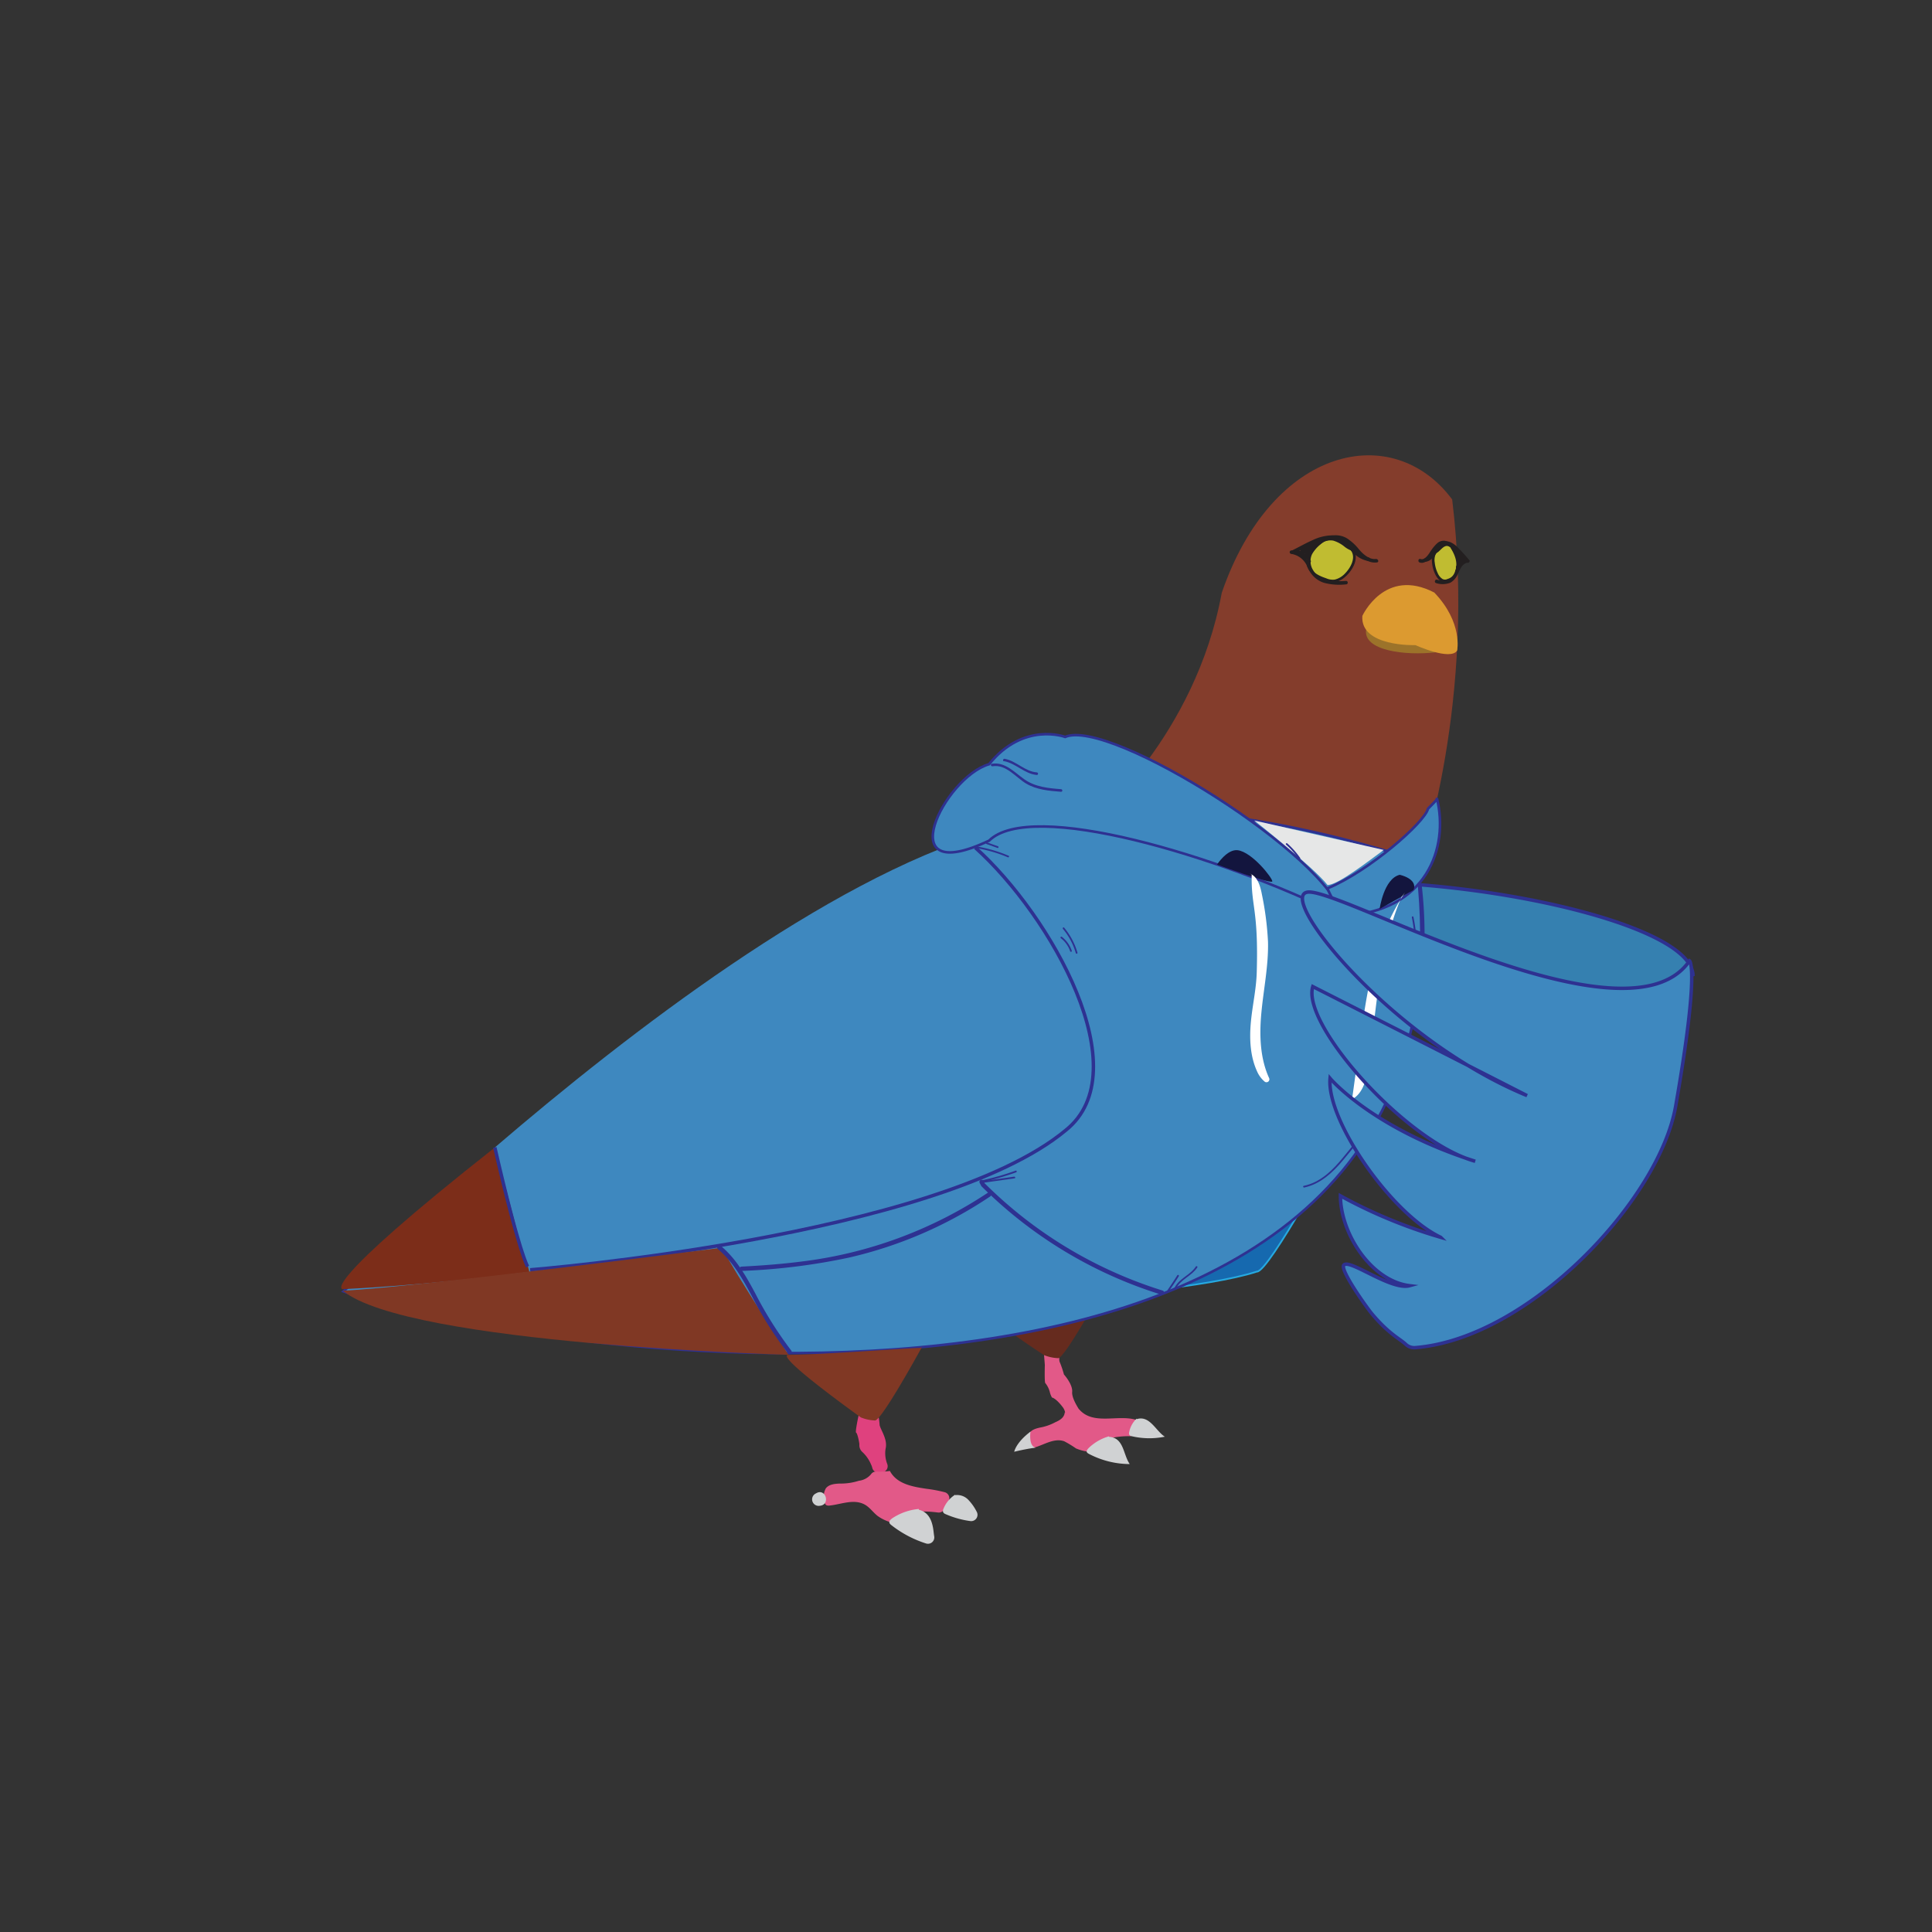 <svg id="Layer_1" data-name="Layer 1" xmlns="http://www.w3.org/2000/svg" viewBox="0 0 559 559"><rect x="0" y="0" width="559" height="559" fill="#333333" stroke="none"/><defs><style>.cls-1{fill:#313c80;}.cls-2{fill:#843d2c;}.cls-3{fill:#1669af;stroke:#26a9e0;stroke-width:0.5px;}.cls-18,.cls-21,.cls-22,.cls-3,.cls-7{stroke-miterlimit:10;}.cls-4{fill:#e25988;}.cls-5{fill:#d0d2d3;}.cls-6{fill:#662b1e;}.cls-14,.cls-22,.cls-7{fill:#3e88bf;}.cls-18,.cls-21,.cls-22,.cls-7{stroke:#2e3191;}.cls-7{stroke-width:0.75px;}.cls-8{fill:#df417e;}.cls-9{fill:#231f20;}.cls-10{fill:#c0bc31;}.cls-11{fill:#9c732a;}.cls-12{fill:#dc9a30;}.cls-13{fill:#7c2d19;}.cls-15{fill:#803824;}.cls-16{fill:#13153e;}.cls-17{fill:#fff;}.cls-18{fill:none;}.cls-19{fill:#2e3191;}.cls-20{fill:#e6e7e7;}.cls-21{fill:#3580b0;}</style></defs><path class="cls-1" d="M307.89,285.54c4.36,7.81,4.93,16.95,3.92,25.68-.27,2.28-.66,4.54-1.11,6.79-.23,1.11-.47,2.23-.72,3.33a7.12,7.12,0,0,1-.48,2.06c-.46.62-1.92,1-2.6,1.3l-3.6,1.68c-2.15,1-4.3,2-6.44,3a37,37,0,0,0-6.43,3.7c-1.54,1.16-3.24,2.82-5.28,2.77l2.5,2.5c-1-7.67,3.06-14.58,6.28-21.23,3.52-7.3,6.49-14.82,11.1-21.53,2.55-3.72,5.42-7.21,8.29-10.7a2.55,2.55,0,0,0-1.1-4.18c-3.34-1.34-5.63-4.52-7.37-7.52-2.12-3.65-3.7-7.61-6.23-11-2.22-3-5-5.27-7.79-7.73-2.4-2.14-4.72-4.44-5.47-7.66s-5.56-1.81-4.83,1.32c1.85,7.91,10,11.08,14.27,17.29,2.55,3.66,4.14,7.88,6.54,11.64a20.61,20.61,0,0,0,9.55,8.49l-1.11-4.18c-5.4,6.58-10.59,13.2-14.39,20.86-1.89,3.8-3.56,7.71-5.38,11.55s-3.73,7.41-5.26,11.28a26.93,26.93,0,0,0-2.1,13.31,2.57,2.57,0,0,0,2.5,2.5,10.41,10.41,0,0,0,6.36-2.36,43.55,43.55,0,0,1,5.81-3.79c4.62-2.36,9.53-4.17,14.09-6.63,2.38-1.28,2.95-3.41,3.5-5.88s1.07-5.09,1.46-7.66A62.54,62.54,0,0,0,317,299a41,41,0,0,0-4.8-16c-1.57-2.81-5.89-.3-4.32,2.52Z"/><path class="cls-2" d="M316.17,237.61s29.67-24.5,37.33-66.09c14.67-42.64,49.67-49.92,66.67-27,7,57.51-8.89,105-10.45,108.15S316.17,237.61,316.17,237.61Z"/><path class="cls-3" d="M387.65,330.06s-20.68,38.25-24,37.86c-14,4.56-47.48,7.07-47.48,7.07Z"/><path class="cls-4" d="M306.83,389.46s-.64,3.84-.19,4.68a28.14,28.14,0,0,1,1.2,3.55s2.58,2.84,2.38,5.06c-.14,1.5,1.2,3.85,2.17,5.32a35.9,35.9,0,0,0-4.14,1.07,3.8,3.8,0,0,0-.8-2.05c-2-2.61-3.07-2.73-3.07-2.73a5.73,5.73,0,0,1-.6-1.48,6.93,6.93,0,0,0-1.31-2.68c-.31-.06-.16-5.25-.16-5.25l-.35-4.5Z"/><path class="cls-4" d="M297.74,414.88c.52-1.13,1.89-1.54,3.11-1.82a14.72,14.72,0,0,0,4.44-1.53c1.28-.55,2.65-1.33,2.78-2.86a18.4,18.4,0,0,0,4.18-.88c4.24,4.84,11.56,1.18,17,3.2a3.8,3.8,0,0,0-2,4.57c-3-.15-10.84.53-10.55,4.57a13.24,13.24,0,0,1-5.38-1.05,29.53,29.53,0,0,0-3.41-2.07c-2.93-1-5.75,1-8.46,1.76a1.33,1.33,0,0,1-.81.05c-.42-.15-.6-.64-.73-1.07A4.19,4.19,0,0,1,297.74,414.88Z"/><path class="cls-5" d="M298.16,414.22c-4.26,3.21-4.71,5.83-4.71,5.83a61.11,61.11,0,0,1,6.23-1.2C297.52,418.47,298.16,414.22,298.16,414.22Z"/><path class="cls-5" d="M328.93,410.6c3.74-1.15,5.47,3.42,8.1,5.09a22.45,22.45,0,0,1-9.55-.13,1.13,1.13,0,0,1-.66-.33,1,1,0,0,1-.1-.87,7.19,7.19,0,0,1,2.13-3.88"/><path class="cls-5" d="M320.88,415.73c4.35.24,4.06,5.15,6,7.88a25.57,25.57,0,0,1-11.73-2.9c-.33-.17-.68-.37-.73-.7s.33-.81.7-1.16a13.87,13.87,0,0,1,5.75-3.27"/><path class="cls-6" d="M319.26,371a.51.51,0,0,1,.47.76c-2.17,3.94-11.79,21.21-13.56,21.21a12.17,12.17,0,0,1-4.08-.88S277.17,376,281.17,374C284.79,372.18,313.75,371.19,319.26,371Z"/><path class="cls-7" d="M409.78,248.9c23.86,180.67-248.7,146.79-310.4,124.74,0,0,142.6-135.58,212.18-136.93C349.79,228.26,409.78,248.9,409.78,248.9Z"/><path class="cls-8" d="M252.64,403a1.82,1.82,0,0,1,1.78,2.32,7.79,7.79,0,0,0-.49,3.08,27.51,27.51,0,0,1,.59,4c.44,1.62,2.38,4.17,1.7,6.84a8.61,8.61,0,0,0,.53,4.44,1.82,1.82,0,0,1-1.62,2.36l-.85.07a1.84,1.84,0,0,1-1.9-1.42,4.75,4.75,0,0,0-.37-1,10.27,10.27,0,0,0-2.54-3.61,2.65,2.65,0,0,1-.82-2.13c0-.59-.58-3.29-.94-3.43s.79-5.37.95-6.11l0-.18.4-3.65a1.82,1.82,0,0,1,1.79-1.62Z"/><path class="cls-4" d="M238.91,430.69c.87-1.21,2.56-1.38,4.05-1.44a17.1,17.1,0,0,0,5.54-.81,5.39,5.39,0,0,0,3.52-1.89,1.71,1.71,0,0,1,1.52-.76,21.55,21.55,0,0,0,3.94-.19c2,3.79,6.56,4.56,10.58,5.16a42.1,42.1,0,0,1,5.31,1,1.81,1.81,0,0,1,.92,2.86,4.54,4.54,0,0,0-.89,1.64,1.86,1.86,0,0,1-2.06,1.36c-3.2-.4-9-.82-11,2.12a1.85,1.85,0,0,1-2.08.85,12.18,12.18,0,0,1-4.37-2c-1.26-1-2.18-2.37-3.55-3.18-3.2-1.86-6.94-.14-10.29.2a1.61,1.61,0,0,1-1-.13,1.79,1.79,0,0,1-.61-1.41A5,5,0,0,1,238.91,430.69Z"/><path class="cls-5" d="M236.1,432.09a1.89,1.89,0,0,0,1.09,3.59C240.4,435.43,238.9,430.37,236.1,432.09Z"/><path class="cls-5" d="M276.4,432.6a4.45,4.45,0,0,1,3.67,1.25,14.19,14.19,0,0,1,2.51,3.52,1.83,1.83,0,0,1-1.85,2.73,26.78,26.78,0,0,1-7.13-2,1.39,1.39,0,0,1-.7-.53,1.27,1.27,0,0,1,.07-1,8.62,8.62,0,0,1,3.36-4.08"/><path class="cls-5" d="M265.84,436.82c3.18.78,4,3.7,4.3,6.51.05.42.1.84.17,1.26a1.83,1.83,0,0,1-2.35,2,31.86,31.86,0,0,1-9.95-5.23c-.36-.27-.72-.58-.7-1s.56-.88,1.08-1.21a16.55,16.55,0,0,1,7.46-2.55"/><path class="cls-9" d="M382,156.93a11.83,11.83,0,0,1,4.55-1.06,5.87,5.87,0,0,1,3.42,1.34c2.57,2,4.63,6,8.45,5.52.63-.09.36-1-.27-1-2,.26-3.87-1.49-5-2.85a15,15,0,0,0-3.34-3.07c-2.54-1.57-5.4-.92-8,.11-.59.23-.34,1.2.26,1Z"/><path class="cls-10" d="M391.31,159.28c2.18,3.28-3,10-6.85,8.68-1.78-.55-8.76-2.51-5-8.41C382.66,155.37,387.17,153.75,391.31,159.28Z"/><path class="cls-9" d="M391,159.47c1.33,2.09-.32,4.92-1.82,6.44a5.93,5.93,0,0,1-3,1.79,4.73,4.73,0,0,1-2.46-.38c-1.67-.56-3.6-1.38-4.5-3-1.43-2.52,1-5.45,2.89-6.89a5.71,5.71,0,0,1,4.3-1.28,7.79,7.79,0,0,1,4.62,3.3c.29.38.94,0,.65-.37a9.23,9.23,0,0,0-4.38-3.48,5.79,5.79,0,0,0-4.32.41,10.32,10.32,0,0,0-3.77,3.33,5.76,5.76,0,0,0-1.09,4.12c.41,2.28,2.71,3.56,4.69,4.31a9,9,0,0,0,2.62.72,5.57,5.57,0,0,0,3.57-1.4c2.12-1.7,4.38-5.34,2.68-8C391.38,158.69,390.73,159.07,391,159.47Z"/><path class="cls-9" d="M382.13,156.2a10.54,10.54,0,0,0-3.53,4,5.83,5.83,0,0,0,.36,5.1,7.26,7.26,0,0,0,4.17,3.34,17.13,17.13,0,0,0,6.34.44c.64,0,.65-1,0-1-3.44.2-7.56.24-9.55-3.13a4.81,4.81,0,0,1-.27-4.65,10.57,10.57,0,0,1,3.19-3.4c.5-.39-.21-1.09-.71-.7Z"/><path class="cls-9" d="M379.22,163.73a7.07,7.07,0,0,0-5.57-4.46.5.5,0,0,0-.5.5.51.51,0,0,0,.5.5,6,6,0,0,1,4.61,3.72.51.51,0,0,0,.61.35.49.49,0,0,0,.35-.61Z"/><path class="cls-9" d="M374.26,160.24c1.74-.84,3.43-1.8,5.18-2.64a14.77,14.77,0,0,1,5.33-1.65,5.55,5.55,0,0,1,4,1.31c1.09.88,2,2,3,2.89a7.85,7.85,0,0,0,4,2.16c.63.1.9-.86.26-1-3-.47-4.64-3.29-6.88-5a6.34,6.34,0,0,0-4-1.4,13.43,13.43,0,0,0-5.34,1.36c-2.1.92-4.07,2.08-6.14,3.07-.58.28-.07,1.14.51.87Z"/><path class="cls-9" d="M380.76,156.31a11.66,11.66,0,0,0-3.16,4.86l.83-.22a7,7,0,0,0-2.62-1.66l-.14,1a3.82,3.82,0,0,0,4.17-2.26c.18-.44-.38-.74-.73-.56l-2.62,1.33c-.5.25-.15,1.13.38.91a48.52,48.52,0,0,0,4.38-2.21c1.36-.68,3-1.39,4.53-1.07a9.44,9.44,0,0,1,3.33,1.82,7.53,7.53,0,0,0,3.46,1.48c.64.07.63-.93,0-1-2.66-.3-4.28-3-7-3.34-3.29-.39-6.12,2.22-9,3.36l.39.91,2.62-1.33-.73-.56a2.89,2.89,0,0,1-3.21,1.52c-.59-.07-.63.81-.13,1a5.6,5.6,0,0,1,2.18,1.4.51.51,0,0,0,.84-.22,10.62,10.62,0,0,1,2.91-4.42c.48-.43-.23-1.14-.71-.71Z"/><path class="cls-9" d="M378,160.69a.5.5,0,0,0,0-1,.5.5,0,0,0,0,1Z"/><path class="cls-9" d="M378.79,162.91a.5.5,0,0,0,0-1,.5.5,0,0,0,0,1Z"/><path class="cls-9" d="M421,158.14a6,6,0,0,0-2.9-1.67,2.87,2.87,0,0,0-2.27.72,11.75,11.75,0,0,0-2,2.46c-.54.81-1.63,2.51-2.82,2.09-.61-.22-.87.74-.27,1,1.11.4,2.15-.36,2.87-1.13s1.36-1.93,2.11-2.85a2.94,2.94,0,0,1,1.85-1.28c1-.08,2,.78,2.7,1.41.48.43,1.19-.28.71-.71Z"/><path class="cls-10" d="M415,160.19c-1.16,2,.55,8.44,3.27,7.88,1-.29,4.72-1.3,3.36-6.5C420.32,157.38,417.81,155.27,415,160.19Z"/><path class="cls-9" d="M414.72,160a4.48,4.48,0,0,0-.4,2.53,9.91,9.91,0,0,0,.72,3.13c.59,1.45,1.8,3.27,3.62,2.7a5.06,5.06,0,0,0,3.28-2.67,6,6,0,0,0,.26-3.49,9.33,9.33,0,0,0-1.61-3.76,2.92,2.92,0,0,0-2.73-1.44c-1.47.26-2.46,1.81-3.14,3a.38.38,0,0,0,.65.38c.54-1,1.3-2.26,2.45-2.6a1.92,1.92,0,0,1,2,.84,8,8,0,0,1,1.56,3.17,6,6,0,0,1,.05,3.26,4,4,0,0,1-2.66,2.49,1.57,1.57,0,0,1-1.37,0,3.72,3.72,0,0,1-1.43-1.75,9,9,0,0,1-.84-3,4.26,4.26,0,0,1,.28-2.47C415.6,160,415,159.58,414.72,160Z"/><path class="cls-9" d="M419.88,158.79c1.18,2,2,4.17,1.14,6.49a4.37,4.37,0,0,1-1.63,2.26,4.72,4.72,0,0,1-3.6.17c-.63-.14-.9.82-.27,1a6.1,6.1,0,0,0,4.13-.12,5.07,5.07,0,0,0,2.18-2.6,7.17,7.17,0,0,0,.43-4,11.14,11.14,0,0,0-1.52-3.65.5.5,0,0,0-.86.51Z"/><path class="cls-9" d="M422.12,165.41a7,7,0,0,1,.58-1.11l.17-.25.08-.11,0-.05a5,5,0,0,1,.39-.41,1.54,1.54,0,0,1,.19-.17l.06-.05.08-.06a3.26,3.26,0,0,1,.4-.24l.1-.05c-.11.06,0,0,0,0l.21-.07.2,0c.11,0-.1,0,0,0h.12a.51.51,0,0,0,.5-.5.5.5,0,0,0-.5-.5c-1.83.06-3,1.83-3.64,3.35a.51.51,0,0,0,.35.62.53.53,0,0,0,.62-.35Z"/><path class="cls-9" d="M425,161.93a50.62,50.62,0,0,0-3.57-3.89c-1-.88-2.41-1.76-3.8-1.28a6.31,6.31,0,0,0-2.62,2.45c-.64.85-1.49,2.25-2.68,2.35-.63.06-.64,1.06,0,1,2.53-.21,3.29-3.27,5.1-4.57,1.18-.85,2.51,0,3.43.87,1.27,1.14,2.28,2.53,3.43,3.78.44.47,1.15-.24.71-.71Z"/><path class="cls-9" d="M420.64,159a11.57,11.57,0,0,1,1.11,4.17c0,.39.55.71.85.35a3.16,3.16,0,0,1,1.24-1c.5-.19.47-1-.13-1-.83,0-1.2-.81-1.28-1.53l-.86.35,1.28,1.45.71-.71c-.86-.77-1.52-1.74-2.3-2.59a4.09,4.09,0,0,0-2.54-1.53,3.33,3.33,0,0,0-2.28,1.1c-.6.53-1.27,1.34-2.13,1.35a.5.5,0,0,0,0,1,3.45,3.45,0,0,0,2.19-1.06c.55-.48,1.18-1.27,2-1.38s1.7.8,2.22,1.38a31.49,31.49,0,0,0,2.17,2.44.5.5,0,0,0,.71-.71l-1.28-1.44c-.27-.31-.91-.08-.85.35.14,1.25.85,2.56,2.28,2.53l-.13-1a3.93,3.93,0,0,0-1.68,1.22l.85.36a12.86,12.86,0,0,0-1.25-4.68c-.29-.57-1.15-.07-.86.51Z"/><path class="cls-9" d="M422.44,162.76a.5.5,0,0,0,0-1,.5.5,0,0,0,0,1Z"/><path class="cls-9" d="M423,162.18a.5.5,0,0,0,0-1,.5.5,0,0,0,0,1Z"/><path class="cls-9" d="M423.39,162.27a.5.5,0,0,0,0-1,.5.5,0,0,0,0,1Z"/><path class="cls-9" d="M421.75,164.58a.5.5,0,0,0,0-1,.5.5,0,0,0,0,1Z"/><path class="cls-11" d="M415.41,188.74c-8.81,1-21-.44-20.15-6.52S415.41,188.74,415.41,188.74Z"/><path class="cls-12" d="M394.18,178.2S400.67,164,415,171.45c8.32,8.7,6.61,16.77,6.61,16.77-1.89,3.07-12.07-1.56-12.07-1.56S393.51,187.23,394.18,178.2Z"/><path class="cls-13" d="M153.17,368c-30.48,4.05-54,5-54,5s-8,0,44.08-41.05"/><path class="cls-14" d="M152.21,366.09c60.71-7.89,153.31-23.46,164-46.1,16-34-31-79-31-79C239.25,254.71,182,298.68,143.25,331.94"/><path class="cls-15" d="M266.17,390c.4,0,.76-.56.56-.21-2.17,3.94-11.79,21.21-13.56,21.21a12.17,12.17,0,0,1-4.08-.88S223.7,392,228.17,392C237.17,392,260.66,390.16,266.17,390Z"/><path class="cls-7" d="M308.18,213.22c13-5.58,76.93,34.94,80,51.77-35.94-17.68-90-33.62-102-21.76-29,13.76-13-18.36,0-22.12C296.17,208.72,308.18,213.22,308.18,213.22Z"/><path class="cls-7" d="M415.79,231.14C419.17,245,413.11,264,388.17,265c-4.94-9-4-8-4-8,12-5,28-19,29-23C416.17,231,415.79,231.14,415.79,231.14Z"/><path class="cls-16" d="M358.13,246c4.19.57,10,8,10,9s-16-4.85-16-4.85S355.07,245.6,358.13,246Z"/><path class="cls-16" d="M405,253.11c-4.64,1.11-5.82,9.88-5.82,9.88L409,257.5C410.26,254.22,405,253.11,405,253.11Z"/><path class="cls-17" d="M361.32,252.69c2.45.62,3.33,3.59,3.79,6.07a88.61,88.61,0,0,1,1.77,13.74c.17,7-1.33,13.92-1.95,20.9-.56,6.26-.33,12.86,2.27,18.52a.85.85,0,0,1-1.27,1.05,8.08,8.08,0,0,1-2.22-3c-2-4.37-2.23-9.39-1.79-14.19s1.56-9.54,1.7-14.37c.55-18.46-1.69-19.05-1.45-28.46"/><path class="cls-17" d="M405.51,259.54c-6.62,15.35-7.16,32.5-9.58,49-.53,3.65-1.49,7.78-4.73,9.54q1.16-8.36,2.3-16.71c1.6-11.51,3.24-23.19,7.92-33.83a62.49,62.49,0,0,1,5.1-9.33"/><path class="cls-18" d="M152.67,366.49s-2.41-3.7-9.5-34.5"/><path class="cls-19" d="M287.17,221.71c3.94-.64,6.7,3.2,9.72,5s6.67,2.12,10.12,2.38c.49,0,.48-.71,0-.75-3.71-.28-7.52-.65-10.64-2.87-2.85-2-5.54-5.11-9.4-4.48-.47.07-.27.8.2.72Z"/><path class="cls-19" d="M290.49,220.23c3.45.63,5.93,3.68,9.5,4,.48,0,.48-.71,0-.75-3.46-.26-5.93-3.31-9.3-3.93-.47-.08-.68.64-.2.73Z"/><path class="cls-18" d="M282.17,245.23C304.17,265,329.61,310,308.39,327c-37.22,31-155,40.41-155,40.41"/><path class="cls-20" d="M400.37,245.92c-4.2,3.07-13.34,10.21-16.27,10.14-3.93-5.07-21.2-18.66-21.2-18.66Z"/><path class="cls-19" d="M336.33,373.39a126,126,0,0,1-41.52-22.14,127.88,127.88,0,0,1-9.9-8.87c-.58-.56-1.46.32-.89.89a126.95,126.95,0,0,0,52,31.32c.77.24,1.1-1,.33-1.2Z"/><path class="cls-19" d="M285.87,345.07A124.62,124.62,0,0,1,232,365c-5.79.74-11.62,1.18-17.45,1.48-.8.05-.81,1.3,0,1.25a181.45,181.45,0,0,0,31-3.84,122.22,122.22,0,0,0,40.93-17.7c.67-.45,0-1.53-.63-1.08Z"/><path class="cls-19" d="M284.76,342.08l-.23-.44a.55.55,0,0,0-.16-.18.53.53,0,0,0-.21-.11.43.43,0,0,0-.25,0,.48.48,0,0,0-.23.07l-.13.1a.61.61,0,0,0-.16.28l0,.16a.69.69,0,0,0,.08.32l.23.44a.55.55,0,0,0,.16.18.56.56,0,0,0,.46.12.4.4,0,0,0,.23-.08l.13-.09a.61.61,0,0,0,.16-.28l0-.16a.69.69,0,0,0-.08-.32Z"/><path class="cls-15" d="M208.89,361c3.28,6.59,19.28,31,19.28,31s-110-2.93-129-18.55C120.17,372.46,208.89,361,208.89,361Z"/><path class="cls-19" d="M207.73,361.43c4.55,3.81,7.39,9.05,10.13,14.21a105.86,105.86,0,0,0,10.19,16c.5.63,1.37-.26.88-.89a110.41,110.41,0,0,1-10.37-16.47c-2.67-5-5.53-10.06-9.95-13.75-.61-.51-1.5.36-.88.88Z"/><path class="cls-19" d="M408.5,265.43a56.72,56.72,0,0,1,1,8.62,41,41,0,0,0,.92,8,.25.25,0,0,0,.48-.13,43.66,43.66,0,0,1-.93-8.46,52.75,52.75,0,0,0-1-8.13c-.07-.32-.55-.18-.48.13Z"/><path class="cls-19" d="M346,366.46c-1.58,2.46-4.77,3.39-6.12,6.05-.15.28.28.54.43.25,1.35-2.64,4.54-3.59,6.12-6.05.18-.27-.26-.52-.43-.25Z"/><path class="cls-19" d="M293.44,340.45l-9,1.27c-.32,0-.18.53.13.49l9-1.28c.32-.05.18-.53-.13-.48Z"/><path class="cls-19" d="M284.27,342A75.09,75.09,0,0,0,294,339.2c.3-.11.18-.59-.13-.49a73.6,73.6,0,0,1-9.77,2.8c-.31.06-.18.55.13.48Z"/><path class="cls-19" d="M282.78,245.45a40,40,0,0,1,8.81,2.59c.29.13.54-.3.25-.43a39.84,39.84,0,0,0-8.93-2.64c-.32-.06-.45.42-.13.48Z"/><path class="cls-19" d="M285.44,244.21l3.17,1.13c.31.11.44-.38.13-.48l-3.17-1.13c-.3-.11-.43.38-.13.48Z"/><path class="cls-19" d="M340.64,369q-1.41,2.22-2.9,4.38c-.19.27.25.52.43.26,1-1.44,2-2.91,2.9-4.38a.25.25,0,0,0-.43-.26Z"/><path class="cls-19" d="M307.55,268.77a19.28,19.28,0,0,1,3.72,7,.25.25,0,0,0,.48-.14,19.93,19.93,0,0,0-3.85-7.22c-.21-.25-.56.11-.35.35Z"/><path class="cls-19" d="M306.91,271.43a8.07,8.07,0,0,1,2.72,3.79c.1.3.59.17.48-.13a8.49,8.49,0,0,0-2.84-4,.25.25,0,0,0-.36,0,.26.26,0,0,0,0,.35Z"/><path class="cls-19" d="M372.11,244.38a23.83,23.83,0,0,1,3.63,4.08c.19.26.62,0,.43-.25a23.78,23.78,0,0,0-3.71-4.18c-.24-.21-.59.14-.35.35Z"/><path class="cls-19" d="M398.8,322.77c-3.51,3.88-6.78,7.93-10.1,12-3,3.71-6.59,7.33-11.47,8.34-.31.07-.18.55.14.48,4.68-1,8.23-4.32,11.2-7.87,3.51-4.21,6.9-8.5,10.58-12.56.22-.24-.13-.6-.35-.36Z"/><path class="cls-21" d="M410.84,256c37.82,3,78.19,14,79,26-19.26,7.16-55.5,10-79,3A125.18,125.18,0,0,0,410.84,256Z"/><path class="cls-22" d="M488.84,278c-17.73,26-99-20-110.1-19.9-10.38.12,23.2,42.49,63.1,58.9-32.14-16.41-62-31.55-62-31.55-3.33,10.93,27,45.08,47,50.55-29.92-9.57-42-24-42-24-1.11,12,17.59,39.16,32,46a144.41,144.41,0,0,1-29-12c0,10.87,8.91,24.63,20,26-5.31,1.45-17.26-7.77-19-6-1.32,1.32,6.81,12.58,8,14,5,6,8.13,7.3,9.87,8.93a3.58,3.58,0,0,0,2.69,1c32.89-2.55,70.66-42.63,75.44-69.91C491.84,280,488.84,278,488.84,278Z"/></svg>
